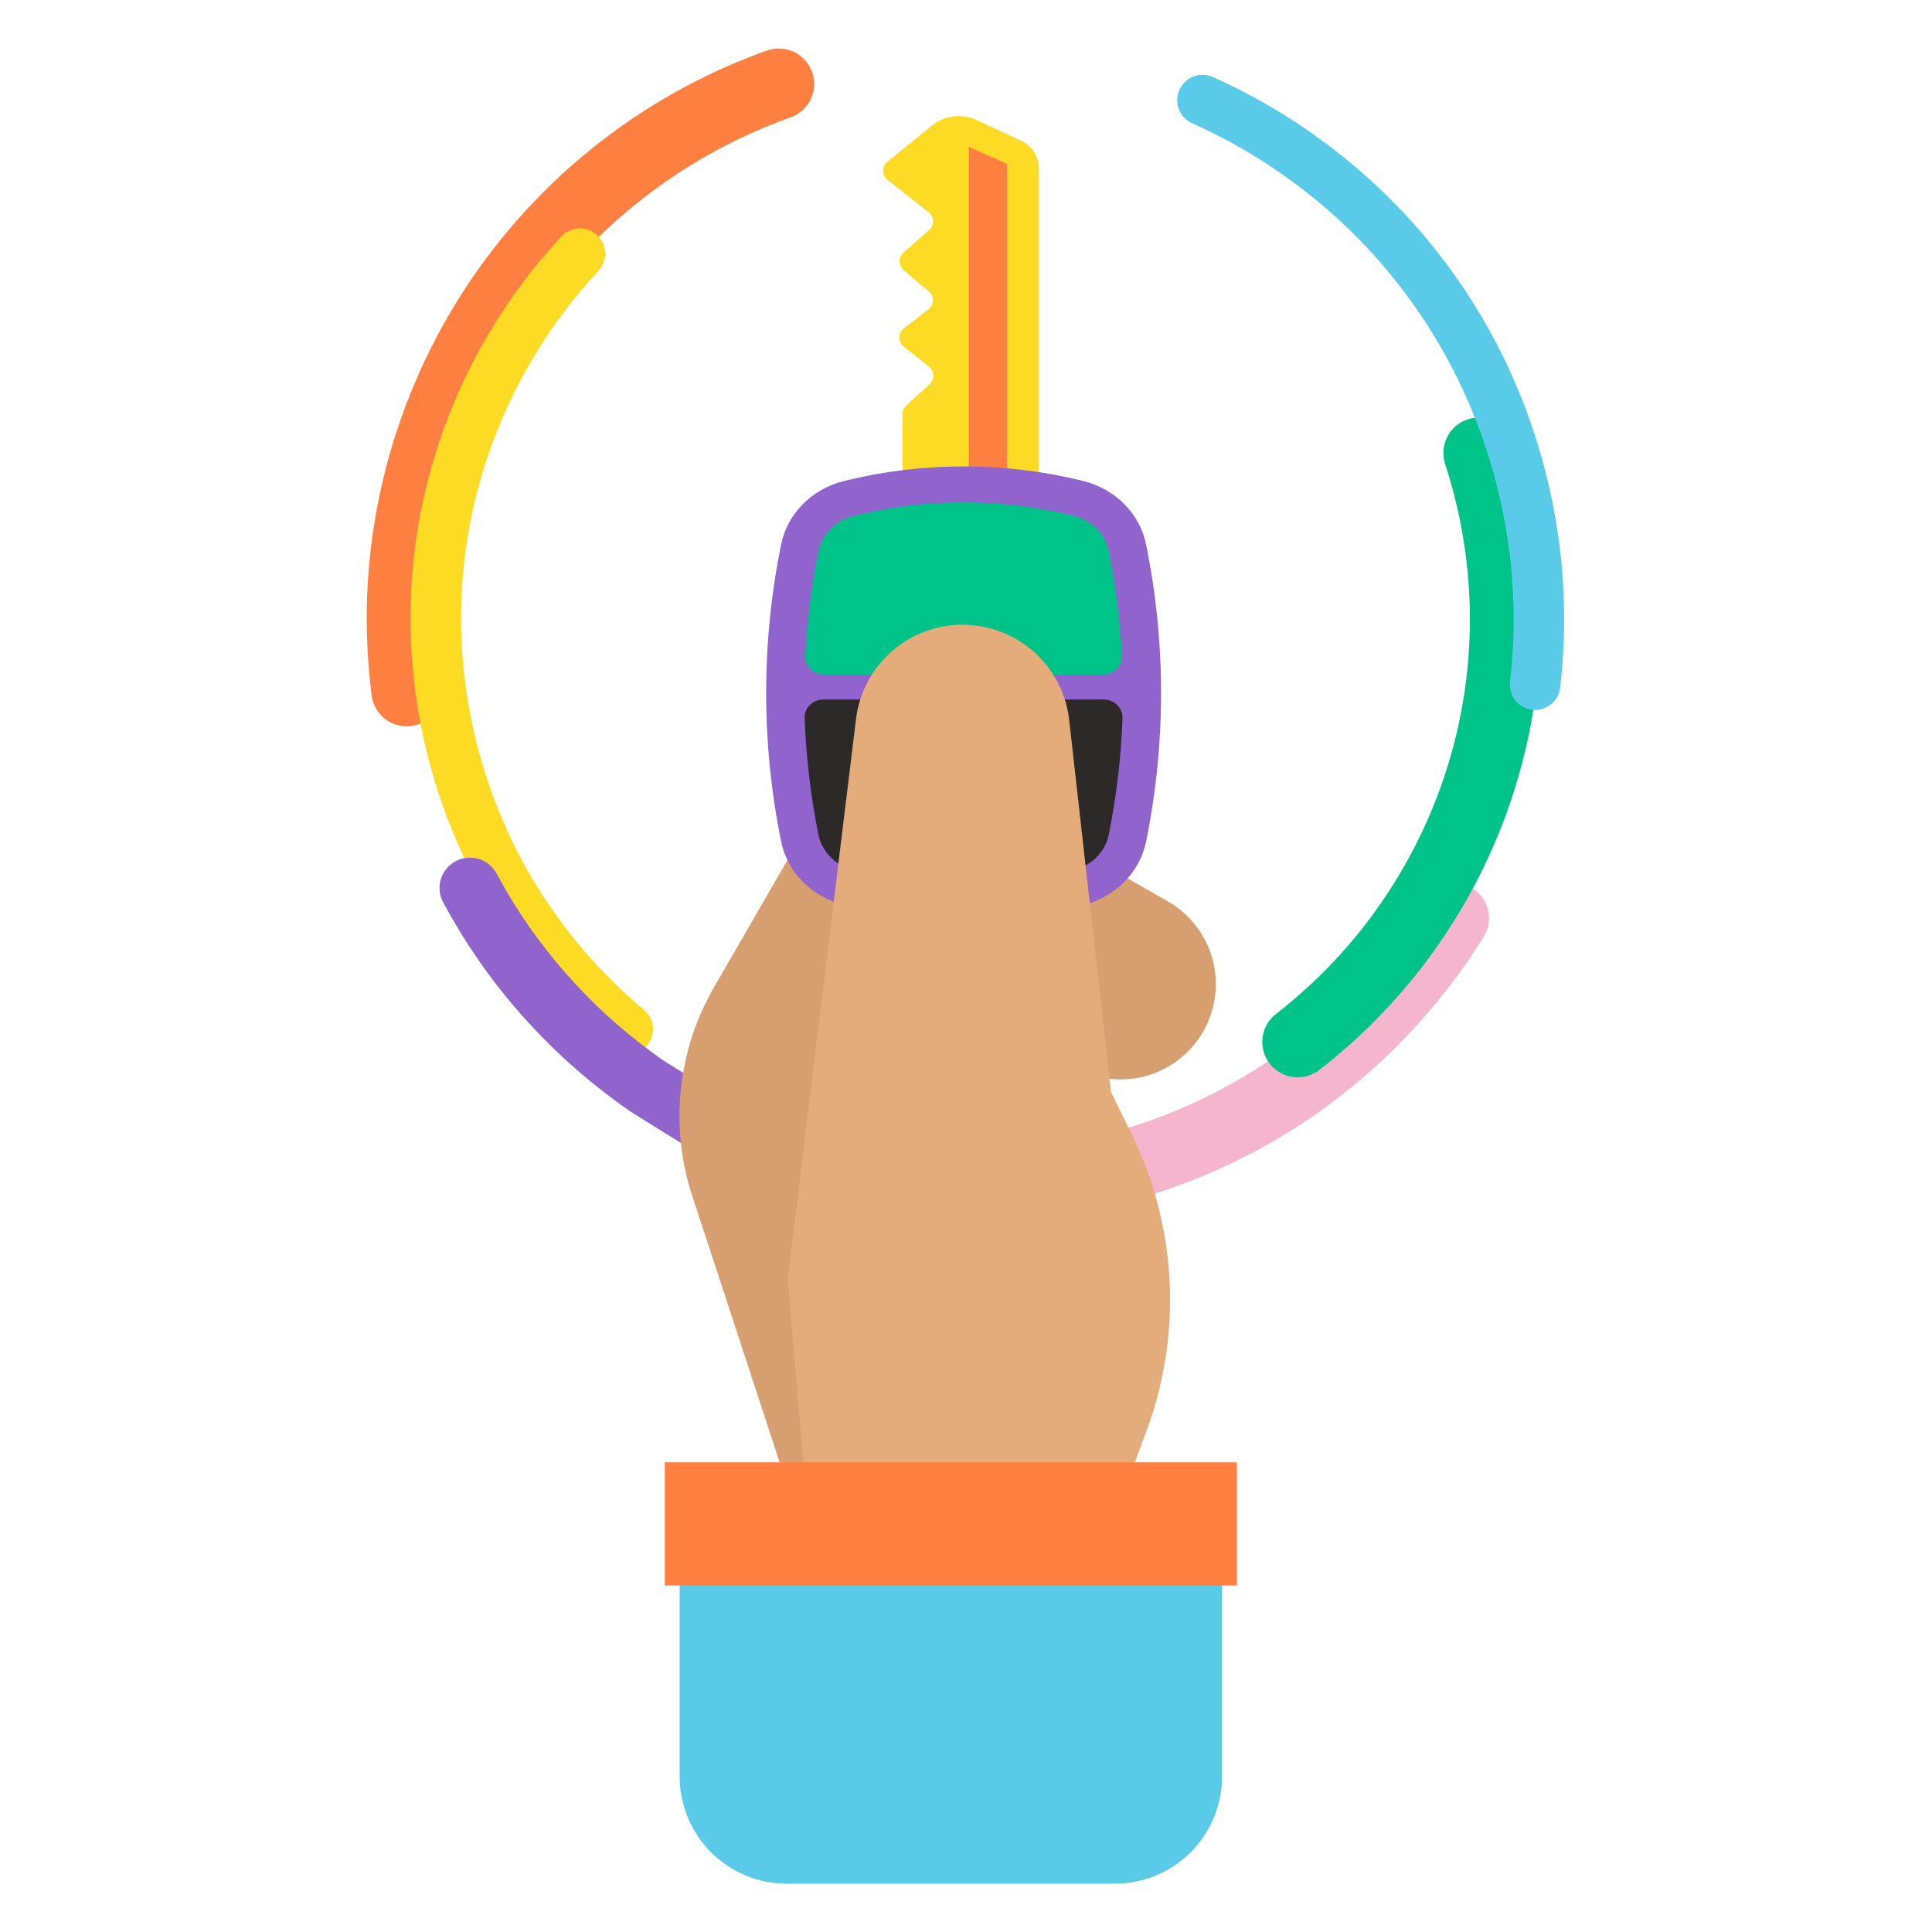 <svg width="1080" height="1080" viewBox="0 0 1080 1080" fill="none" xmlns="http://www.w3.org/2000/svg">
<g clip-path="url(#clip0)">
<path d="M570.986 78.775L545.855 67.095C541.836 65.228 537.372 64.527 532.974 65.073C528.575 65.619 524.418 67.389 520.977 70.183L496.006 90.469C495.255 91.077 494.651 91.847 494.238 92.72C493.825 93.594 493.614 94.55 493.621 95.516C493.628 96.482 493.853 97.435 494.278 98.302C494.703 99.17 495.318 99.931 496.078 100.528L519.126 118.688C519.868 119.273 520.473 120.014 520.897 120.858C521.321 121.703 521.554 122.63 521.58 123.575C521.605 124.52 521.423 125.459 521.045 126.325C520.667 127.191 520.103 127.964 519.394 128.588L505.038 141.186C504.344 141.796 503.79 142.548 503.412 143.392C503.034 144.235 502.842 145.149 502.849 146.073C502.856 146.997 503.062 147.909 503.452 148.747C503.842 149.584 504.408 150.328 505.111 150.928L519.198 162.961C519.926 163.582 520.506 164.356 520.897 165.228C521.288 166.101 521.48 167.049 521.458 168.005C521.437 168.961 521.203 169.899 520.773 170.753C520.343 171.607 519.729 172.355 518.974 172.942L505.234 183.652C504.465 184.252 503.843 185.018 503.414 185.893C502.984 186.768 502.759 187.729 502.755 188.704C502.751 189.679 502.968 190.641 503.389 191.52C503.811 192.399 504.427 193.17 505.19 193.777L519.314 204.965C520.045 205.543 520.641 206.273 521.062 207.104C521.483 207.935 521.718 208.848 521.752 209.779C521.786 210.71 521.617 211.637 521.257 212.497C520.897 213.356 520.355 214.127 519.668 214.757L506.571 226.747C505.912 227.349 505.386 228.082 505.026 228.899C504.667 229.716 504.481 230.599 504.481 231.491V309.77H532.454V316.018H580.742V94.063C580.743 90.85 579.825 87.703 578.096 84.994C576.368 82.286 573.901 80.128 570.986 78.775Z" fill="#FDDA24"/>
<path d="M562.943 272.076H541.559V82.064L562.943 91.676V272.076Z" fill="#FF7F41"/>
<path d="M605.134 677.151C600.226 677.149 595.493 675.323 591.854 672.028C588.216 668.733 585.932 664.204 585.445 659.319C584.959 654.435 586.304 649.544 589.221 645.595C592.138 641.647 596.417 638.924 601.229 637.953C621.152 633.943 640.62 627.934 659.338 620.018C678.039 612.08 695.875 602.241 712.564 590.657C745.961 567.338 774.262 537.467 795.746 502.861C798.51 498.398 802.934 495.215 808.044 494.014C813.154 492.812 818.533 493.69 822.996 496.454C827.459 499.218 830.642 503.641 831.843 508.752C833.045 513.862 832.167 519.24 829.403 523.704C805.055 562.902 772.987 596.737 735.15 623.15C716.227 636.274 696.006 647.422 674.807 656.417C653.637 665.394 631.615 672.21 609.076 676.76C607.779 677.025 606.458 677.156 605.134 677.151Z" fill="#F5B6CD"/>
<path d="M227.369 406.018C222.565 406.011 217.928 404.257 214.322 401.083C210.717 397.91 208.388 393.534 207.77 388.77C206.584 379.651 205.767 370.076 205.333 360.298C204.899 350.173 204.892 340.823 205.297 331.653C206.918 293.493 215.023 255.887 229.263 220.447C257.825 149.002 309.972 89.48 377.04 51.77C385.314 47.142 393.876 42.802 402.511 38.868L402.714 38.774L404.731 37.848C406.178 37.212 407.624 36.554 409.165 35.896H409.237L415.883 33.126L424.2 29.893L428.951 28.179C433.865 26.505 439.241 26.827 443.919 29.078C448.597 31.329 452.204 35.328 453.961 40.214C455.719 45.099 455.487 50.479 453.316 55.194C451.144 59.91 447.207 63.584 442.352 65.424L436.487 67.593L430.492 69.936L424.547 72.417C423.419 72.894 422.24 73.422 420.989 73.986L418.819 74.955C411.204 78.427 403.632 82.252 396.4 86.324C381.731 94.575 367.782 104.047 354.701 114.637C315.381 146.665 284.851 188.165 265.98 235.237C253.414 266.522 246.268 299.718 244.848 333.403C244.486 341.416 244.501 349.653 244.848 358.584C245.224 367.205 245.947 375.659 247.018 383.672C247.692 388.878 246.272 394.139 243.069 398.298C239.866 402.458 235.142 405.175 229.936 405.852C229.084 405.961 228.227 406.016 227.369 406.018Z" fill="#FF7F41"/>
<path d="M350.883 589.47C347.578 589.473 344.377 588.31 341.843 586.187C309.179 558.894 282.415 525.235 263.182 487.262C244.087 449.243 232.83 407.773 230.081 365.317C227.383 322.832 233.451 280.246 247.908 240.205C262.355 200.173 284.739 163.472 313.718 132.304C314.979 130.921 316.502 129.802 318.199 129.011C319.896 128.221 321.733 127.776 323.603 127.701C325.473 127.626 327.34 127.923 329.094 128.575C330.849 129.228 332.456 130.222 333.824 131.5C335.191 132.778 336.291 134.315 337.059 136.022C337.828 137.729 338.25 139.571 338.301 141.442C338.352 143.313 338.031 145.176 337.357 146.922C336.683 148.668 335.668 150.263 334.373 151.614C308.014 179.972 287.654 213.361 274.514 249.78C261.367 286.184 255.848 324.903 258.3 363.531C260.803 402.175 271.051 439.922 288.436 474.526C305.918 509.052 330.249 539.655 359.945 564.47C362.178 566.33 363.783 568.834 364.543 571.64C365.302 574.445 365.177 577.417 364.187 580.15C363.197 582.882 361.388 585.243 359.007 586.911C356.627 588.579 353.79 589.473 350.883 589.47Z" fill="#FDDA24"/>
<path d="M725.418 602.242C721.291 602.242 717.267 600.952 713.909 598.552C710.551 596.152 708.028 592.763 706.691 588.858C705.355 584.953 705.273 580.728 706.456 576.774C707.639 572.82 710.029 569.335 713.29 566.806C726.186 556.808 738.181 545.701 749.139 533.611C754.686 527.493 759.943 521.165 764.76 514.808C769.656 508.299 774.342 501.559 778.667 494.675C796.121 467.007 808.575 436.487 815.463 404.507C818.899 388.565 820.92 372.351 821.501 356.053C821.798 347.621 821.733 339.42 821.306 331.689C820.872 323.582 820.077 315.381 818.934 307.303C816.648 291.118 812.963 275.163 807.92 259.615C807.071 257.129 806.726 254.498 806.905 251.876C807.083 249.255 807.782 246.695 808.96 244.347C810.138 241.998 811.772 239.907 813.767 238.197C815.761 236.486 818.076 235.19 820.577 234.383C823.078 233.577 825.714 233.276 828.332 233.499C830.95 233.722 833.498 234.464 835.826 235.682C838.154 236.899 840.217 238.569 841.893 240.592C843.57 242.615 844.827 244.952 845.591 247.466C851.34 265.184 855.539 283.368 858.138 301.814C859.433 310.984 860.308 320.32 860.836 329.534C861.328 338.422 861.4 347.83 861.06 357.478C860.396 376.12 858.085 394.668 854.154 412.903C846.292 449.376 832.095 484.187 812.208 515.756C807.269 523.609 801.932 531.333 796.342 538.717C790.751 546.101 784.792 553.21 778.493 560.196C765.975 573.997 752.277 586.679 737.553 598.098C734.083 600.792 729.812 602.251 725.418 602.242Z" fill="#00C389"/>
<path d="M400.746 649.033L386.21 642.228C385.291 641.795 384.41 641.285 383.578 640.702C382.515 640.029 379.832 638.38 377.235 636.775C370.727 632.747 360.819 626.65 352.755 621.544L352.032 621.06C351.345 620.568 350.651 620.084 349.957 619.614C348.206 618.391 346.398 617.133 344.54 615.737C334.599 608.436 325.058 600.604 315.959 592.277C306.842 583.884 298.192 574.997 290.047 565.656C281.885 556.305 274.256 546.502 267.194 536.295C260.16 526.105 253.697 515.532 247.835 504.626C246.743 502.661 246.053 500.499 245.804 498.265C245.555 496.032 245.752 493.771 246.384 491.614C247.016 489.457 248.071 487.447 249.486 485.701C250.902 483.955 252.65 482.508 254.63 481.443C256.609 480.379 258.781 479.718 261.018 479.5C263.255 479.282 265.513 479.51 267.661 480.172C269.809 480.834 271.804 481.916 273.53 483.355C275.257 484.795 276.68 486.563 277.717 488.557C282.993 498.361 288.804 507.869 295.124 517.036C301.466 526.189 308.318 534.978 315.648 543.36C322.96 551.749 330.727 559.731 338.913 567.269C347.126 574.784 355.74 581.847 364.717 588.429L364.905 588.574C366.293 589.623 367.798 590.679 369.403 591.792L371.305 593.13C379.123 598.084 388.662 603.978 395.048 607.898L400.392 611.188L402.019 612.208C411.124 617.994 412.108 628.017 408.376 634.938L400.746 649.033ZM376.794 623.389C376.151 626.382 376.346 629.495 377.358 632.385C376.361 629.492 376.166 626.383 376.794 623.389Z" fill="#9063CD"/>
<path d="M858.157 396.877C856.161 396.881 854.187 396.461 852.365 395.646C850.542 394.831 848.913 393.639 847.585 392.149C846.257 390.659 845.259 388.904 844.658 387C844.057 385.097 843.867 383.087 844.098 381.105C847.81 349.221 846.414 316.95 839.962 285.506C838.219 277.11 836.346 269.465 834.249 262.176C831.999 254.423 829.468 246.728 826.735 239.352C823.907 231.852 820.768 224.389 817.42 217.171C814.252 210.337 810.644 203.358 806.391 195.837C790.591 167.953 770.429 142.779 746.67 121.269C746.106 120.77 745.549 120.264 744.992 119.757C744.023 118.89 743.112 118.058 742.222 117.299L737.189 113.061C734.115 110.537 731.208 108.157 728.236 105.894L728.178 105.85C721.561 100.788 714.973 96.066 708.608 91.915C695.191 83.163 681.108 75.476 666.49 68.924C664.791 68.171 663.258 67.09 661.977 65.744C660.696 64.397 659.693 62.812 659.025 61.078C658.356 59.344 658.036 57.496 658.083 55.638C658.129 53.78 658.54 51.95 659.294 50.252C660.048 48.553 661.128 47.019 662.475 45.739C663.821 44.458 665.406 43.455 667.14 42.786C668.874 42.118 670.723 41.798 672.58 41.844C674.438 41.89 676.268 42.302 677.967 43.056C693.953 50.219 709.356 58.619 724.034 68.179C731.013 72.736 738.194 77.841 745.383 83.366C748.76 85.934 751.993 88.588 755.124 91.155L755.804 91.719L760.577 95.805C761.756 96.811 762.855 97.809 763.918 98.77C764.439 99.233 764.952 99.703 765.473 100.159L765.56 100.238C791.602 123.784 813.701 151.353 831.016 181.894C835.659 190.11 839.6 197.739 843.093 205.26C846.709 213.122 850.144 221.236 853.218 229.401V229.48C856.19 237.508 858.938 245.868 861.39 254.322C863.697 262.335 865.729 270.651 867.631 279.793C874.688 314.189 876.211 349.49 872.144 384.366C871.746 387.801 870.103 390.971 867.526 393.277C864.948 395.582 861.615 396.863 858.157 396.877Z" fill="#59CBE8"/>
<path d="M522.483 551.669L599.763 596.29C605.822 599.785 612.51 602.052 619.446 602.962C626.381 603.873 633.428 603.408 640.184 601.595C646.94 599.782 653.272 596.656 658.82 592.395C664.367 588.134 669.022 582.823 672.516 576.763C676.022 570.691 678.295 563.986 679.204 557.033C680.113 550.081 679.64 543.017 677.812 536.248C675.985 529.478 672.838 523.136 668.554 517.585C664.269 512.035 658.931 507.384 652.845 503.902L482.953 406.676L399.063 552.037C388.968 569.501 382.671 588.899 380.585 608.963C378.499 629.026 380.67 649.304 386.957 668.471L453.577 871.551H614.401L628.452 746.439L508.25 576.344L522.483 551.669Z" fill="#D79F6F"/>
<path d="M471.981 268.842C515.779 258.016 561.555 258.016 605.353 268.842C623.36 273.232 637.173 287.038 640.666 304.351C651.829 359.146 651.829 415.63 640.666 470.425C637.166 487.738 623.36 501.522 605.353 505.934C561.554 516.756 515.78 516.756 471.981 505.934C453.974 501.544 440.161 487.738 436.668 470.425C425.501 415.63 425.501 359.146 436.668 304.351C440.161 287.038 453.974 273.232 471.981 268.842Z" fill="#9063CD"/>
<path d="M521.881 391.027H460.352C454.4 391.027 449.627 395.706 449.822 401.355C450.599 423.29 453.178 445.124 457.531 466.637C459.47 476.205 467.215 483.994 477.275 486.424C491.656 489.943 506.31 492.238 521.078 493.287C527.196 493.713 532.418 489.143 532.418 483.321V401.015C532.418 395.497 527.703 391.027 521.881 391.027Z" fill="#2C2A29"/>
<path d="M548.098 483.075C548.098 488.933 553.391 493.54 559.546 493.034C573.197 491.886 586.737 489.676 600.045 486.424C610.104 483.972 617.849 476.205 619.78 466.644C624.136 445.129 626.717 423.292 627.497 401.355C627.692 395.706 622.919 391.027 616.96 391.027H558.642C552.82 391.027 548.105 395.497 548.105 401.015L548.098 483.075Z" fill="#2C2A29"/>
<path d="M616.684 377.09C622.708 377.09 627.532 372.309 627.214 366.603C626.175 346.958 623.695 327.416 619.794 308.133C617.863 298.573 610.118 290.777 600.058 288.354C559.738 278.374 517.594 278.374 477.274 288.354C467.215 290.806 459.469 298.573 457.538 308.133C453.634 327.415 451.154 346.958 450.119 366.603C449.822 372.309 454.617 377.09 460.648 377.09H616.684Z" fill="#00C389"/>
<path d="M641.005 799.593L614.399 871.536H453.575L440.355 714.835L478.518 401.924C480.293 387.383 487.329 373.994 498.297 364.283C509.266 354.572 523.409 349.211 538.059 349.211C552.812 349.204 567.05 354.635 578.052 364.465C589.053 374.295 596.046 387.835 597.693 402.496L621.038 610.37L632.493 633.758C645.08 659.379 652.326 687.292 653.789 715.801C655.253 744.31 650.903 772.818 641.005 799.593Z" fill="#E4AC7B"/>
<path d="M623.223 1053H439.851C423.962 1053 408.724 1046.69 397.488 1035.45C386.253 1024.22 379.941 1008.98 379.941 993.091V848.547H683.133V993.113C683.127 1009 676.812 1024.23 665.578 1035.46C654.343 1046.69 639.108 1053 623.223 1053Z" fill="#59CBE8"/>
<path d="M691.457 817.436H371.625V886.305H691.457V817.436Z" fill="#FF7F41"/>
</g>
<defs>
<clipPath id="clip0">
<rect width="669.408" height="1026" fill="white" transform="translate(205 27)"/>
</clipPath>
</defs>
</svg>
